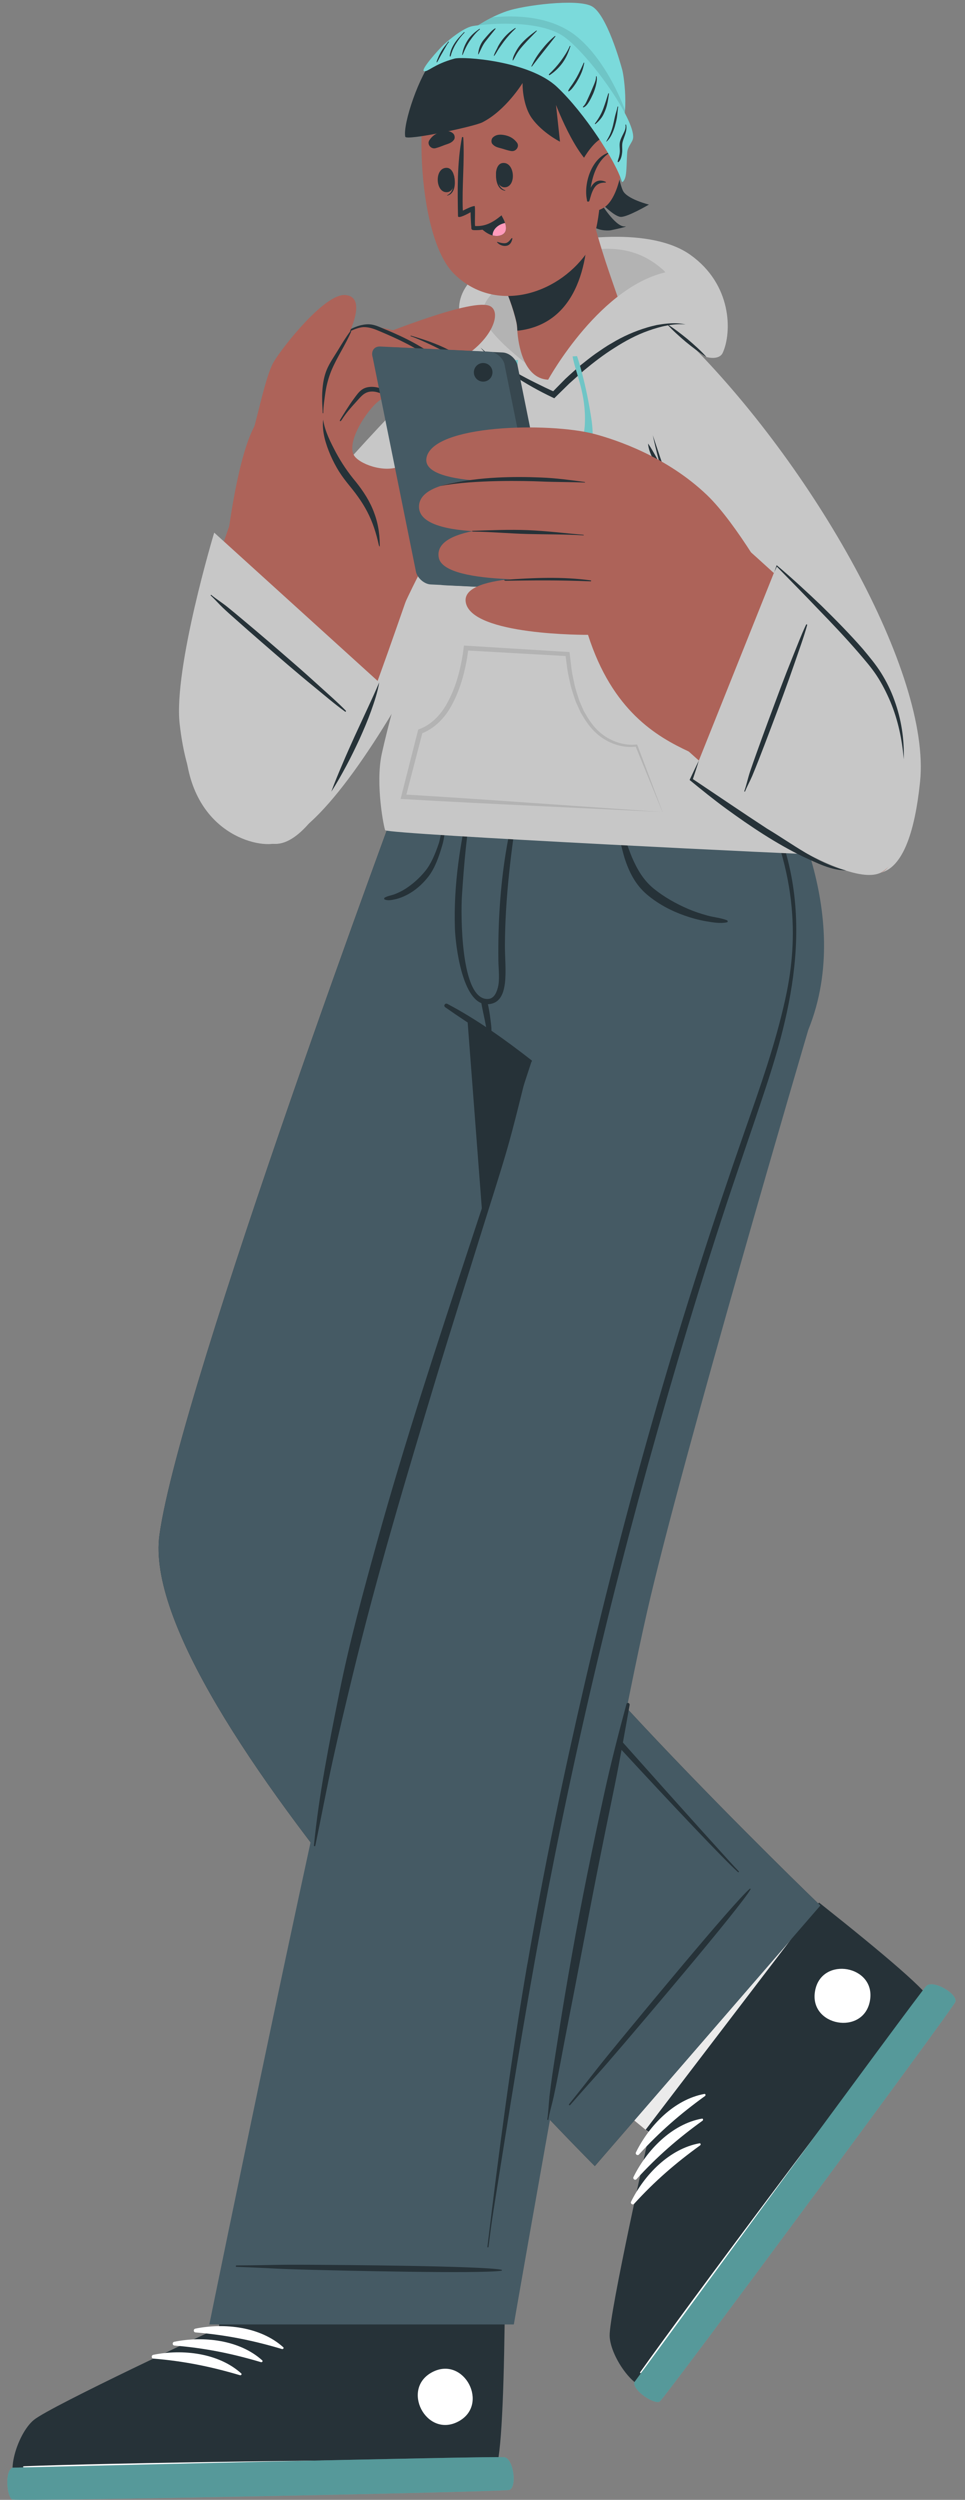 <svg width="73" height="189" viewBox="0 0 73 189" fill="none" xmlns="http://www.w3.org/2000/svg">
<rect x="0" y="0" width="73" height="189" fill="#808080" stroke="none"/>
<path d="M47.916 168.62C47.152 172.185 46.404 175.926 46.42 176.747C46.467 178.394 48.514 181.216 49.516 180.52C50.524 179.829 70.459 153.344 70.573 151.863C70.578 151.852 70.573 151.842 70.573 151.821C70.557 151.65 70.266 151.286 69.757 150.782C69.757 150.771 69.747 150.766 69.742 150.761C68.661 149.675 66.614 147.94 64.146 145.939C63.58 145.471 62.983 144.998 62.375 144.505C62.364 144.5 45.505 130.87 45.505 130.87L32.751 147.763L49.475 161.543C49.475 161.543 48.69 164.983 47.911 168.61V168.62H47.916Z" fill="#EB9481"/>
<path d="M47.916 168.62C47.152 172.185 46.404 175.926 46.42 176.747C46.461 178.394 48.508 181.216 49.516 180.52C50.524 179.829 70.454 153.344 70.573 151.863C70.573 151.852 70.573 151.837 70.573 151.821C70.557 151.65 70.266 151.286 69.757 150.787C69.757 150.771 69.747 150.766 69.742 150.761C68.661 149.675 66.614 147.94 64.146 145.939C63.58 145.471 62.983 144.993 62.375 144.505C62.375 144.5 60.982 143.377 58.998 141.777L45.89 158.592L49.475 161.543C49.475 161.543 48.69 164.983 47.916 168.61V168.62V168.62Z" fill="#EBEBEB"/>
<path d="M49.262 180.405C50.28 179.704 70.308 152.855 70.422 151.353C70.474 150.782 66.734 147.633 62.105 143.959C62.058 143.923 62.006 143.881 61.959 143.845L48.841 161.018L49.142 161.231C49.142 161.231 46.072 174.939 46.118 176.607C46.17 178.265 48.248 181.107 49.262 180.405V180.405Z" fill="#263238"/>
<path d="M48.446 179.325C51.714 174.716 65.32 156.435 68.9 152.128C68.931 152.091 68.952 152.112 68.926 152.149C65.788 156.789 52.036 174.955 48.519 179.377C48.446 179.47 48.378 179.418 48.446 179.319V179.325Z" fill="white"/>
<path d="M48.108 162.728C49.106 160.702 51.002 158.727 53.288 158.311C53.376 158.296 53.397 158.42 53.335 158.467C51.47 159.813 49.89 161.185 48.337 162.889C48.228 163.009 48.036 162.874 48.108 162.728Z" fill="white"/>
<path d="M47.921 164.594C48.919 162.567 50.815 160.592 53.101 160.177C53.189 160.161 53.21 160.286 53.148 160.333C51.283 161.678 49.703 163.05 48.15 164.755C48.041 164.874 47.849 164.739 47.921 164.594Z" fill="white"/>
<path d="M47.739 166.459C48.737 164.432 50.633 162.458 52.919 162.042C53.008 162.027 53.028 162.151 52.966 162.198C51.101 163.544 49.521 164.916 47.968 166.62C47.859 166.739 47.667 166.604 47.739 166.459Z" fill="white"/>
<path d="M47.994 180.099C47.822 180.717 49.511 181.819 49.901 181.569C50.29 181.32 72.002 151.951 72.261 151.369C72.521 150.787 70.599 149.639 70.079 150.148C69.555 150.657 47.994 180.099 47.994 180.099V180.099Z" fill="#7BDADB"/>
<path opacity="0.3" d="M47.994 180.099C47.822 180.717 49.511 181.819 49.901 181.569C50.29 181.32 72.002 151.951 72.261 151.369C72.521 150.787 70.599 149.639 70.079 150.148C69.555 150.657 47.994 180.099 47.994 180.099V180.099Z" fill="black"/>
<path d="M61.658 150.522C62.136 147.851 66.292 148.589 65.809 151.265C65.331 153.936 61.175 153.198 61.658 150.522Z" fill="white"/>
<path d="M36.388 114.627C37.583 120.524 62.058 144.068 62.058 144.068L44.996 163.767C44.996 163.767 10.25 129.077 12.063 116.04C13.642 104.702 30.616 59.1 30.616 59.1H50.197C50.197 59.1 35.219 108.823 36.393 114.622L36.388 114.627Z" fill="#263238"/>
<path d="M36.388 114.627C37.583 120.524 62.058 144.068 62.058 144.068L44.996 163.767C44.996 163.767 10.25 129.077 12.063 116.04C13.642 104.702 30.616 59.1 30.616 59.1H50.197C50.197 59.1 35.219 108.823 36.393 114.622L36.388 114.627Z" fill="#455A64"/>
<path d="M43.048 159.085C45.313 156.264 44.622 157.043 46.924 154.243C48.051 152.876 55.449 143.887 56.722 142.795C56.748 142.769 56.8 142.811 56.779 142.842C55.927 144.287 48.368 153.146 47.22 154.492C44.866 157.246 45.516 156.43 43.131 159.153C43.084 159.205 43.006 159.137 43.048 159.085Z" fill="#263238"/>
<path d="M33.956 111.753C34.237 110.283 34.554 108.812 34.865 107.347C35.504 104.354 36.175 101.366 36.886 98.383C38.294 92.475 39.822 86.599 41.484 80.758C43.152 74.897 44.918 69.046 46.95 63.299C47.199 62.587 47.459 61.88 47.719 61.173C47.739 61.121 47.822 61.142 47.802 61.199C46.041 66.957 44.227 72.699 42.58 78.487C40.939 84.255 39.416 90.049 37.983 95.874C37.26 98.799 36.595 101.73 35.935 104.671C35.613 106.115 35.302 107.56 34.995 109.004C34.684 110.47 34.268 111.972 34.174 113.473C34.086 114.949 34.564 116.253 35.328 117.5C36.06 118.701 36.928 119.833 37.759 120.966C39.432 123.237 55.371 140.997 55.886 141.481C55.927 141.517 55.865 141.574 55.823 141.538C53.683 139.615 40.159 124.978 38.445 122.712C37.593 121.59 36.767 120.452 35.956 119.309C35.198 118.233 34.434 117.137 34.013 115.879C33.561 114.528 33.696 113.13 33.961 111.753H33.956Z" fill="#263238"/>
<path d="M33.992 59.105L37.546 105.767C40.939 89.794 50.181 59.105 50.181 59.105H33.987H33.992Z" fill="#263238"/>
<path d="M42.227 155.183C42.227 155.183 37.998 175.77 37.998 175.786C37.941 179.933 37.816 183.565 37.577 185.441C37.577 185.451 37.577 185.461 37.577 185.472C37.489 186.178 37.38 186.631 37.255 186.75C37.245 186.76 37.24 186.771 37.229 186.776C35.982 187.597 2.846 188.111 1.683 187.737C0.514 187.374 1.485 184.027 2.758 182.978C4.036 181.933 16.635 176.056 16.635 176.056L21.067 155.484L42.227 155.183V155.183Z" fill="#EB9481"/>
<path d="M1.683 187.732C2.846 188.106 35.987 187.587 37.234 186.771C37.234 186.771 37.245 186.755 37.255 186.745C37.385 186.625 37.489 186.173 37.577 185.467C37.577 185.456 37.577 185.446 37.577 185.435C37.816 183.565 37.941 179.927 37.998 175.786C37.998 175.781 38.367 173.973 38.886 171.426H17.627L16.63 176.056C16.63 176.056 4.036 181.928 2.753 182.972C1.485 184.022 0.514 187.368 1.677 187.732H1.683Z" fill="#EBEBEB"/>
<path d="M1.475 187.763C2.649 188.137 36.138 187.618 37.401 186.792C37.884 186.485 38.097 181.601 38.175 175.687C38.175 175.625 38.175 175.563 38.175 175.5L16.567 175.594L16.583 175.963C16.583 175.963 3.854 181.897 2.561 182.957C1.278 184.012 0.296 187.394 1.475 187.763V187.763Z" fill="#263238"/>
<path d="M1.833 186.459C7.476 186.23 30.257 185.851 35.852 186.059C35.899 186.059 35.899 186.09 35.852 186.095C30.262 186.443 7.481 186.636 1.833 186.553C1.714 186.553 1.714 186.464 1.833 186.459Z" fill="white"/>
<path d="M14.77 176.056C16.983 175.609 19.705 175.906 21.43 177.464C21.498 177.527 21.41 177.62 21.337 177.6C19.134 176.945 17.082 176.529 14.785 176.342C14.624 176.326 14.614 176.093 14.77 176.061V176.056Z" fill="white"/>
<path d="M13.18 177.049C15.393 176.602 18.116 176.898 19.84 178.457C19.908 178.519 19.82 178.613 19.747 178.592C17.544 177.937 15.492 177.522 13.19 177.334C13.029 177.319 13.019 177.085 13.175 177.054L13.18 177.049Z" fill="white"/>
<path d="M11.59 178.036C13.803 177.589 16.526 177.885 18.251 179.444C18.318 179.506 18.23 179.6 18.157 179.579C15.954 178.925 13.902 178.509 11.606 178.322C11.445 178.306 11.434 178.072 11.59 178.041V178.036Z" fill="white"/>
<path d="M0.945 186.568C0.347 186.807 0.509 188.818 0.945 188.974C1.381 189.13 37.894 188.402 38.512 188.252C39.131 188.101 38.866 185.877 38.144 185.778C37.421 185.674 0.945 186.568 0.945 186.568V186.568Z" fill="#7BDADB"/>
<path opacity="0.3" d="M0.945 186.568C0.347 186.807 0.509 188.818 0.945 188.974C1.381 189.13 37.894 188.402 38.512 188.252C39.131 188.101 38.866 185.877 38.144 185.778C37.421 185.674 0.945 186.568 0.945 186.568V186.568Z" fill="black"/>
<path d="M32.709 179.34C35.12 178.088 37.068 181.829 34.652 183.087C32.242 184.339 30.294 180.598 32.709 179.34Z" fill="white"/>
<path d="M32.33 59.105C32.351 59.516 33.447 63.267 34.013 68.879C34.424 72.979 34.933 76.606 35.478 77.053C36.097 77.562 39.193 79.552 40.232 80.186C40.232 80.186 30.584 109.441 28.091 119.189C24.48 133.328 15.835 175.739 15.835 175.739H38.871C38.871 175.739 45.874 135.36 48.94 121.901C51.563 110.366 61.143 77.869 61.143 77.869C64.801 68.869 58.889 59.105 58.889 59.105C58.889 59.105 32.325 59.09 32.33 59.105V59.105Z" fill="#455A64"/>
<path d="M17.877 171.276C21.29 171.255 20.313 171.208 23.727 171.229C25.399 171.239 36.383 171.307 37.941 171.603C37.977 171.608 37.972 171.671 37.941 171.676C36.377 171.925 25.394 171.655 23.727 171.613C20.313 171.525 21.295 171.51 17.882 171.385C17.82 171.385 17.82 171.281 17.882 171.281L17.877 171.276Z" fill="#263238"/>
<path d="M33.847 75.9C36.092 77.084 38.201 78.596 40.201 80.155C40.279 80.218 40.201 80.342 40.118 80.285C37.962 78.934 35.759 77.62 33.681 76.154C33.52 76.04 33.676 75.806 33.847 75.9Z" fill="#263238"/>
<path d="M35.598 60.352C35.619 60.275 35.759 60.28 35.743 60.363C35.302 63.101 35.109 65.164 34.943 67.762C34.865 68.968 34.803 75.686 36.938 75.525C37.297 75.499 37.525 75.188 37.66 74.673C37.822 74.06 37.707 73.255 37.702 72.615C37.686 71.202 37.718 69.794 37.816 68.391C37.998 65.762 38.388 63.169 39.105 60.633C39.126 60.55 39.25 60.576 39.235 60.659C38.673 64.25 38.211 67.845 38.196 71.483C38.19 73.234 38.648 75.936 36.824 75.925C34.964 75.91 34.455 71.42 34.413 70.204C34.304 66.817 34.819 63.636 35.598 60.347V60.352Z" fill="#263238"/>
<path d="M36.855 75.697C36.975 76.165 37.053 76.648 37.11 77.131C37.151 77.505 37.229 77.91 37.131 78.279C37.11 78.352 37.016 78.342 36.985 78.29C36.793 77.947 36.757 77.51 36.673 77.126C36.58 76.679 36.481 76.237 36.403 75.79C36.351 75.494 36.788 75.411 36.86 75.702L36.855 75.697Z" fill="#263238"/>
<path d="M41.557 158.566C41.619 158.031 41.692 157.501 41.765 156.971C41.91 155.947 42.082 154.934 42.238 153.915C42.554 151.868 42.903 149.826 43.266 147.784C43.988 143.715 44.825 139.662 45.703 135.625C46.202 133.343 46.778 131.088 47.391 128.833C47.433 128.677 47.656 128.75 47.63 128.906C47.261 130.969 46.903 133.032 46.482 135.089C46.061 137.137 45.641 139.184 45.235 141.236C44.43 145.29 43.682 149.353 42.882 153.406C42.653 154.549 42.451 155.698 42.227 156.841C42.118 157.412 41.999 157.984 41.879 158.55C41.754 159.117 41.578 159.673 41.484 160.249C41.474 160.301 41.396 160.281 41.401 160.223C41.489 159.678 41.5 159.117 41.562 158.571L41.557 158.566Z" fill="#263238"/>
<path d="M25.675 127.955C26.444 124.131 27.478 120.358 28.517 116.601C30.61 109.041 33.073 101.59 35.53 94.143C36.237 91.997 36.944 89.851 37.655 87.705C38.009 86.635 39.744 80.846 39.962 80.301C39.983 80.243 40.066 80.269 40.05 80.327C39.552 82.296 38.871 85.169 38.294 87.123C37.728 89.051 37.105 90.963 36.507 92.886C35.333 96.658 34.133 100.426 32.99 104.203C30.73 111.681 28.491 119.153 26.657 126.744C26.142 128.87 25.633 130.995 25.166 133.13C24.698 135.266 24.298 137.412 23.851 139.548C23.841 139.605 23.742 139.589 23.747 139.532C24.132 135.635 24.906 131.785 25.675 127.95V127.955Z" fill="#263238"/>
<path d="M39.9 148.475C41.131 141.356 42.606 134.279 44.238 127.243C45.88 120.171 47.708 113.146 49.719 106.178C51.735 99.204 53.964 92.299 56.359 85.45C57.496 82.203 58.65 78.955 59.393 75.588C60.13 72.262 60.775 66.848 57.304 59.921C57.278 59.869 57.465 59.838 57.496 59.89C62.058 67.747 59.995 75.957 57.948 82.171C56.826 85.575 55.631 88.952 54.525 92.361C53.387 95.858 52.301 99.376 51.262 102.904C49.199 109.898 47.282 116.934 45.568 124.021C43.853 131.109 42.326 138.238 40.98 145.404C39.63 152.595 38.497 159.818 37.344 167.046C37.193 167.987 37.074 168.932 36.954 169.873C36.949 169.925 36.866 169.925 36.871 169.873C37.733 162.712 38.668 155.583 39.895 148.475H39.9Z" fill="#263238"/>
<path d="M54.982 69.57C54.519 69.394 54 69.352 53.522 69.222C53.018 69.082 52.524 68.921 52.041 68.713C51.137 68.323 50.249 67.825 49.48 67.206C48.685 66.567 48.207 65.741 47.807 64.816C47.594 64.322 46.669 61.714 46.664 61.698C46.633 61.636 46.513 61.662 46.519 61.724C46.539 62.078 47.069 64.307 47.246 64.868C47.584 65.923 48.072 66.894 48.929 67.622C49.766 68.334 50.753 68.859 51.787 69.222C52.317 69.409 52.867 69.56 53.423 69.654C53.927 69.737 54.483 69.841 54.992 69.732C55.081 69.711 55.054 69.597 54.987 69.576L54.982 69.57Z" fill="#263238"/>
<path d="M29.109 67.861C29.364 67.716 29.634 67.7 29.893 67.591C30.164 67.482 30.434 67.352 30.699 67.18C31.198 66.853 31.696 66.427 32.143 65.886C32.605 65.33 32.917 64.582 33.198 63.751C33.348 63.304 33.748 60.908 33.754 60.888C33.774 60.831 33.837 60.856 33.826 60.919C33.79 61.241 33.722 62.961 33.483 63.813C33.213 64.769 32.896 65.647 32.398 66.287C31.909 66.91 31.359 67.357 30.792 67.653C30.501 67.804 30.205 67.923 29.909 67.986C29.644 68.043 29.343 68.116 29.088 68.001C29.041 67.981 29.067 67.877 29.104 67.856L29.109 67.861Z" fill="#263238"/>
<path d="M35.702 25.231C24.475 35.842 14.811 47.918 14.115 53.717C13.149 61.745 18.121 63.849 20.329 63.818C26.335 63.735 37.556 39.568 41.136 30.189C44.607 21.08 38.17 22.898 35.707 25.226L35.702 25.231Z" fill="#C7C7C7"/>
<path d="M62.167 64.608C62.094 64.681 29.4 63.081 29.14 62.769C29.062 62.675 28.371 59.298 28.886 56.965C30.813 48.245 38.637 25.247 41.12 22.192C41.796 21.365 43.942 21.189 45.76 21.469C46.264 21.542 46.737 21.656 47.152 21.797C47.163 21.797 47.178 21.807 47.199 21.812C47.62 21.963 47.973 22.145 48.217 22.347C53.169 26.536 61.845 55.094 62.385 57.806C62.858 60.155 62.281 64.494 62.167 64.618V64.608Z" fill="#C7C7C7"/>
<path opacity="0.1" d="M50.114 61.392L48.067 56.398L48.15 56.445C47.319 56.554 46.482 56.346 45.77 55.925C45.053 55.504 44.498 54.85 44.092 54.143L43.931 53.878C43.885 53.785 43.848 53.691 43.801 53.597L43.547 53.036C43.422 52.647 43.282 52.262 43.178 51.867C43.095 51.467 42.991 51.072 42.928 50.672L42.767 49.461L42.918 49.607L35.239 49.175L35.432 49.009C35.364 49.654 35.25 50.272 35.094 50.89C34.938 51.508 34.741 52.117 34.476 52.704C34.211 53.286 33.899 53.862 33.457 54.346C33.026 54.834 32.481 55.239 31.852 55.473L31.971 55.343L30.688 60.28L30.527 60.062C33.769 60.254 37.001 60.477 40.258 60.706L50.103 61.392H50.114ZM50.114 61.392L40.372 60.924C37.099 60.768 33.806 60.607 30.517 60.415L30.304 60.404L30.356 60.197L31.613 55.25L31.639 55.156L31.738 55.12C32.294 54.912 32.777 54.548 33.177 54.096C33.582 53.649 33.878 53.104 34.133 52.548C34.387 51.992 34.585 51.399 34.736 50.802C34.886 50.204 35.006 49.586 35.073 48.983L35.094 48.806L35.271 48.817L42.949 49.29L43.084 49.3L43.1 49.435L43.24 50.625C43.292 51.02 43.396 51.41 43.469 51.8C43.562 52.189 43.692 52.563 43.812 52.943L44.045 53.488C44.087 53.577 44.123 53.67 44.165 53.758L44.316 54.013C44.695 54.704 45.215 55.333 45.89 55.743C46.555 56.149 47.36 56.377 48.134 56.289H48.197L48.217 56.336L50.124 61.386L50.114 61.392Z" fill="black"/>
<path d="M51.792 25.579C61.554 35.213 70.443 50.958 69.601 59.105C68.77 67.149 66.058 66.053 65.268 65.912C60.452 65.045 51.553 41.392 49.106 31.883C46.674 22.441 49.376 23.2 51.792 25.579V25.579Z" fill="#C7C7C7"/>
<path d="M59.528 58.908C59.081 57.832 58.613 56.767 58.182 55.681L56.857 52.454C55.984 50.298 55.091 48.147 54.254 45.98C53.371 43.828 52.54 41.657 51.719 39.479C51.303 38.393 50.898 37.302 50.514 36.206C50.108 35.114 49.75 34.008 49.381 32.901C49.87 35.182 50.571 37.411 51.309 39.625C52.051 41.838 52.888 44.01 53.73 46.188C54.613 48.344 55.501 50.5 56.457 52.626C57.418 54.751 58.411 56.861 59.528 58.908V58.908Z" fill="#263238"/>
<path d="M50.207 35.722C50.051 35.322 49.859 34.959 49.667 34.6C49.563 34.423 49.469 34.242 49.36 34.065C49.251 33.888 49.153 33.706 49.023 33.535C49.059 33.966 49.22 34.366 49.423 34.735C49.63 35.099 49.88 35.447 50.212 35.722H50.207Z" fill="#263238"/>
<path d="M41.879 29.835C41.879 29.835 47.012 24.488 50.446 24.499L53.439 26.993C53.439 26.993 54.405 27.279 54.68 26.66C55.366 25.138 55.397 21.511 52.207 19.256C49.288 17.193 43.443 17.816 39.572 18.965C35.858 20.072 33.863 22.337 35.089 24.743C36.315 27.149 41.874 29.83 41.874 29.83L41.879 29.835Z" fill="#C7C7C7"/>
<path opacity="0.1" d="M41.469 28.702C41.469 28.702 37.079 25.772 36.575 23.963C36.076 22.155 39.661 20.305 41.988 19.552C45.594 18.383 48.077 18.539 50.181 20.42C52.28 22.295 41.469 28.702 41.469 28.702Z" fill="black"/>
<path d="M41.469 28.702C43.204 28.785 46.306 26.182 47.048 23.589C47.1 23.413 46.477 21.797 45.817 19.796C45.422 18.58 45.012 17.219 44.721 15.951C44.664 15.691 37.198 19.682 37.198 19.682C37.198 19.682 38.58 22.166 39.063 24.384C39.1 24.571 39.12 24.748 39.126 24.919C39.126 24.945 39.126 24.977 39.136 25.008C39.198 26.032 39.609 28.619 41.464 28.708L41.469 28.702Z" fill="#AD6359"/>
<path d="M39.131 24.914C39.131 24.914 39.136 24.971 39.141 25.003C39.396 24.982 39.671 24.935 39.967 24.862C44.627 23.704 44.544 17.556 44.446 16.018C43.079 16.538 37.203 19.682 37.203 19.682C37.203 19.682 38.585 22.171 39.074 24.384C39.11 24.571 39.131 24.748 39.131 24.914Z" fill="#263238"/>
<path d="M46.519 11.804C46.519 11.804 46.815 13.774 47.121 14.413C47.428 15.057 49.09 15.468 49.09 15.468C49.09 15.468 47.474 16.419 46.96 16.398C46.446 16.377 45.401 15.27 45.401 15.27C45.401 15.27 46.529 17.151 47.251 17.12C47.703 17.099 46.196 17.411 46.196 17.411C46.196 17.411 45.386 17.536 44.757 17.058C44.129 16.574 46.524 11.809 46.524 11.809L46.519 11.804Z" fill="#263238"/>
<path d="M44.233 5.735C45.713 8.375 45.999 16.865 44.388 19.126C42.05 22.399 37.333 23.693 34.325 20.679C31.41 17.759 31.229 6.681 33.114 4.54C35.889 1.381 42.045 1.838 44.233 5.735V5.735Z" fill="#AD6359"/>
<path d="M37.541 12.942C37.541 12.942 37.588 12.968 37.588 12.989C37.588 13.561 37.692 14.215 38.217 14.387C38.232 14.392 38.232 14.423 38.217 14.418C37.583 14.356 37.458 13.483 37.546 12.937L37.541 12.942Z" fill="#263238"/>
<path d="M38.024 12.324C38.939 12.22 39.084 14.059 38.237 14.158C37.401 14.257 37.255 12.412 38.024 12.324Z" fill="#263238"/>
<path d="M34.336 13.244C34.336 13.244 34.294 13.275 34.294 13.296C34.356 13.867 34.33 14.527 33.832 14.756C33.816 14.761 33.821 14.792 33.837 14.787C34.46 14.647 34.481 13.768 34.33 13.238L34.336 13.244Z" fill="#263238"/>
<path d="M33.78 12.688C32.855 12.688 32.928 14.537 33.78 14.532C34.621 14.532 34.548 12.682 33.78 12.688Z" fill="#263238"/>
<path d="M38.689 11.425C38.435 11.383 38.206 11.3 37.957 11.228C37.676 11.15 37.447 11.118 37.245 10.885C37.141 10.76 37.162 10.521 37.271 10.407C37.531 10.142 37.894 10.152 38.237 10.23C38.606 10.318 38.871 10.479 39.105 10.781C39.328 11.072 39.027 11.477 38.689 11.42V11.425Z" fill="#263238"/>
<path d="M32.938 11.207C33.193 11.144 33.411 11.046 33.655 10.957C33.93 10.859 34.159 10.812 34.341 10.568C34.439 10.438 34.398 10.199 34.283 10.095C34.008 9.845 33.645 9.882 33.307 9.991C32.943 10.105 32.694 10.282 32.481 10.599C32.278 10.905 32.605 11.29 32.938 11.207V11.207Z" fill="#263238"/>
<path d="M38.7 18.009C38.575 18.154 38.45 18.346 38.248 18.383C38.05 18.414 37.811 18.341 37.624 18.289C37.603 18.284 37.588 18.305 37.603 18.32C37.77 18.528 38.092 18.642 38.352 18.575C38.606 18.507 38.715 18.279 38.762 18.035C38.767 17.998 38.726 17.993 38.705 18.014L38.7 18.009Z" fill="#263238"/>
<path d="M37.967 16.346C37.686 16.865 37.24 17.172 36.736 17.312C36.512 17.375 36.273 17.401 36.039 17.401C35.993 17.401 35.946 17.401 35.904 17.401C35.863 17.401 35.827 17.401 35.78 17.39C35.712 17.39 35.671 17.333 35.655 17.271C35.655 17.271 35.655 17.229 35.655 17.208V17.156C35.608 16.72 35.598 16.044 35.598 16.044C35.442 16.138 34.652 16.569 34.647 16.341C34.611 14.434 34.574 12.308 34.943 10.401C34.954 10.339 35.047 10.344 35.047 10.406C35.151 12.241 34.938 14.08 35.011 15.925C35.265 15.805 35.676 15.587 35.904 15.577C35.967 15.592 35.904 16.876 35.936 17.068C35.936 17.068 35.936 17.078 35.941 17.089C36.684 17.125 37.224 16.86 37.905 16.309C37.946 16.273 37.993 16.309 37.962 16.356L37.967 16.346Z" fill="#263238"/>
<path d="M36.284 17.156C36.284 17.156 36.715 17.65 37.261 17.801C37.463 17.858 37.676 17.868 37.894 17.79C38.341 17.634 38.32 17.213 38.206 16.865C38.118 16.574 37.957 16.335 37.957 16.335C37.957 16.335 37.338 17.011 36.279 17.162L36.284 17.156Z" fill="#263238"/>
<path d="M37.261 17.795C37.463 17.853 37.676 17.863 37.894 17.785C38.341 17.629 38.32 17.208 38.206 16.86C37.723 16.948 37.266 17.317 37.261 17.795V17.795Z" fill="#FF9BBC"/>
<path d="M45.443 12.823C43.879 12.719 42.061 7.933 42.061 7.933L42.362 10.713C42.362 10.713 41.027 10.043 40.232 8.936C39.666 8.146 39.52 6.904 39.531 6.276C39.531 6.276 38.268 8.344 36.492 9.248C35.837 9.58 30.725 10.656 30.657 10.339C30.454 9.393 31.738 5.579 32.834 4.426C34.096 3.101 35.998 1.672 39.302 2.181C42.606 2.69 43.827 4.483 44.607 5.907C45.386 7.33 46.015 12.864 45.438 12.823H45.443Z" fill="#263238"/>
<path d="M43.64 12.937C43.64 12.937 44.97 9.918 46.306 10.344C47.641 10.77 47.002 14.886 45.693 15.691C44.383 16.497 43.614 15.296 43.614 15.296L43.64 12.937Z" fill="#AD6359"/>
<path d="M46.093 11.519C46.093 11.519 46.124 11.544 46.108 11.555C45.199 12.152 44.856 13.171 44.679 14.2C44.903 13.774 45.261 13.493 45.822 13.748C45.853 13.763 45.833 13.805 45.807 13.805C45.386 13.8 45.105 13.924 44.898 14.304C44.747 14.574 44.674 14.891 44.586 15.182C44.555 15.281 44.388 15.265 44.404 15.156C44.404 15.146 44.404 15.14 44.404 15.13C44.129 13.872 44.763 11.908 46.093 11.519V11.519Z" fill="#263238"/>
<path d="M35.291 2.508C36.117 1.916 37.12 1.266 38.351 0.84C39.583 0.414 43.635 -0.126 44.763 0.471C45.89 1.069 46.939 4.774 47.08 5.314C47.22 5.86 47.682 9.232 46.648 10.292C45.614 11.347 44.3 5.73 42.004 4.259C39.707 2.789 35.291 2.508 35.291 2.508V2.508Z" fill="#7BDADB"/>
<path opacity="0.1" d="M35.291 2.514C35.291 2.514 39.707 2.794 42.004 4.265C44.3 5.73 45.614 11.352 46.648 10.297C47.106 9.83 47.251 9.253 47.282 8.323C46.68 6.728 45.469 4.311 43.718 2.831C42.077 1.443 39.687 1.074 37.255 1.308C36.507 1.677 35.858 2.108 35.291 2.514V2.514Z" fill="black"/>
<path d="M47.033 13.716C46.607 12.236 44.222 8.531 42.128 6.567C40.035 4.597 35.032 4.254 34.382 4.431C32.803 4.862 32.361 5.465 32.075 5.377C31.79 5.288 33.182 3.735 33.577 3.366C33.972 3.002 35.047 2.108 35.749 1.973C36.45 1.843 40.83 1.355 42.778 2.856C44.726 4.353 48.02 9.014 47.895 10.417C47.864 10.755 47.49 11.046 47.449 11.518C47.397 12.142 47.417 12.849 47.329 13.296C47.256 13.654 47.069 13.846 47.033 13.716V13.716Z" fill="#7BDADB"/>
<path d="M41.536 5.605C41.858 5.299 42.149 4.976 42.414 4.623C42.674 4.27 42.929 3.89 43.1 3.485C43.11 3.454 43.157 3.47 43.147 3.501C43.007 3.942 42.835 4.358 42.565 4.737C42.305 5.101 41.962 5.434 41.583 5.678C41.541 5.704 41.5 5.642 41.531 5.61L41.536 5.605Z" fill="#263238"/>
<path d="M46.726 12.21C46.747 12.09 46.794 11.981 46.825 11.867C46.856 11.737 46.882 11.601 46.887 11.466C46.898 11.207 46.836 10.957 46.903 10.697C46.955 10.495 47.054 10.308 47.147 10.121C47.256 9.908 47.36 9.689 47.313 9.445C47.308 9.414 47.355 9.404 47.365 9.435C47.464 9.892 47.225 10.282 47.106 10.708C47.028 10.978 47.095 11.259 47.064 11.534C47.038 11.768 46.976 12.074 46.799 12.246C46.773 12.272 46.716 12.251 46.721 12.21H46.726Z" fill="#263238"/>
<path d="M45.864 10.692C45.968 10.49 46.092 10.303 46.176 10.089C46.259 9.887 46.326 9.674 46.378 9.456C46.43 9.242 46.472 9.029 46.519 8.816C46.576 8.567 46.669 8.318 46.716 8.068C46.721 8.037 46.773 8.053 46.763 8.084C46.716 8.344 46.711 8.619 46.669 8.879C46.633 9.107 46.576 9.331 46.513 9.554C46.451 9.767 46.373 9.975 46.274 10.173C46.181 10.36 46.046 10.573 45.88 10.703C45.869 10.713 45.848 10.703 45.859 10.687L45.864 10.692Z" fill="#263238"/>
<path d="M45.002 9.341C45.256 9.009 45.474 8.635 45.625 8.245C45.77 7.86 45.895 7.465 46.014 7.07C46.025 7.044 46.066 7.05 46.066 7.081C46.009 7.507 45.952 7.928 45.791 8.333C45.713 8.525 45.63 8.723 45.511 8.889C45.381 9.071 45.22 9.232 45.048 9.378C45.027 9.398 44.986 9.367 45.007 9.346L45.002 9.341Z" fill="#263238"/>
<path d="M44.108 8.058C44.258 7.923 44.337 7.751 44.42 7.569C44.513 7.372 44.601 7.174 44.69 6.972C44.768 6.78 44.856 6.587 44.934 6.395C45.012 6.203 45.095 6 45.085 5.787C45.085 5.756 45.131 5.756 45.136 5.787C45.173 6 45.136 6.203 45.09 6.411C45.038 6.639 44.965 6.857 44.877 7.071C44.783 7.278 44.685 7.486 44.565 7.684C44.461 7.855 44.337 8.037 44.149 8.12C44.113 8.136 44.077 8.094 44.108 8.063V8.058Z" fill="#263238"/>
<path d="M43.303 6.364C43.412 6.197 43.521 6.031 43.62 5.855C43.718 5.683 43.807 5.501 43.89 5.325C43.978 5.137 44.072 4.95 44.15 4.753C44.16 4.722 44.207 4.737 44.196 4.769C44.155 4.976 44.108 5.174 44.035 5.377C43.962 5.569 43.874 5.756 43.775 5.938C43.677 6.114 43.573 6.296 43.453 6.457C43.339 6.618 43.209 6.8 43.038 6.904C43.012 6.92 42.975 6.894 42.986 6.863C43.058 6.681 43.194 6.525 43.303 6.364V6.364Z" fill="#263238"/>
<path d="M40.201 4.997C40.31 4.779 40.414 4.571 40.544 4.363C40.674 4.155 40.819 3.953 40.975 3.76C41.276 3.381 41.599 3.028 41.972 2.726C41.993 2.711 42.03 2.732 42.014 2.758C41.432 3.516 40.819 4.254 40.242 5.023C40.222 5.049 40.185 5.023 40.201 4.997V4.997Z" fill="#263238"/>
<path d="M39.022 3.901C39.136 3.688 39.271 3.49 39.427 3.308C39.759 2.929 40.159 2.617 40.565 2.316C40.591 2.295 40.622 2.326 40.601 2.352C40.269 2.695 39.926 3.033 39.609 3.392C39.453 3.568 39.297 3.75 39.167 3.948C39.032 4.145 38.944 4.363 38.814 4.561C38.803 4.576 38.778 4.571 38.778 4.55C38.798 4.327 38.913 4.098 39.022 3.901V3.901Z" fill="#263238"/>
<path d="M37.64 3.579C37.744 3.371 37.868 3.179 38.008 2.997C38.279 2.649 38.601 2.358 38.97 2.119C38.996 2.103 39.022 2.139 39.001 2.16C38.684 2.456 38.388 2.784 38.123 3.132C37.993 3.308 37.868 3.49 37.744 3.667C37.619 3.844 37.525 4.057 37.385 4.223C37.375 4.239 37.354 4.223 37.359 4.207C37.416 3.994 37.546 3.781 37.645 3.584L37.64 3.579Z" fill="#263238"/>
<path d="M36.58 3.023C36.71 2.862 36.85 2.706 36.99 2.55C37.131 2.399 37.271 2.248 37.453 2.145C37.479 2.129 37.499 2.165 37.484 2.186C37.229 2.498 36.98 2.815 36.73 3.127C36.497 3.423 36.372 3.771 36.201 4.103C36.195 4.119 36.169 4.109 36.169 4.093C36.206 3.698 36.331 3.329 36.585 3.017L36.58 3.023Z" fill="#263238"/>
<path d="M35.395 3.017C35.624 2.669 35.93 2.415 36.268 2.181C36.289 2.165 36.32 2.202 36.299 2.222C35.993 2.462 35.749 2.784 35.53 3.101C35.307 3.428 35.146 3.781 35.001 4.145C34.995 4.161 34.964 4.161 34.964 4.14C35.011 3.74 35.177 3.355 35.395 3.017Z" fill="#263238"/>
<path d="M34.06 4.005C34.081 3.916 34.107 3.833 34.138 3.75C34.2 3.584 34.289 3.423 34.387 3.272C34.585 2.96 34.845 2.701 35.099 2.436C35.12 2.41 35.156 2.451 35.136 2.472C34.881 2.727 34.668 3.012 34.481 3.319C34.387 3.47 34.315 3.625 34.242 3.787C34.211 3.864 34.18 3.948 34.154 4.026C34.128 4.104 34.112 4.197 34.076 4.265C34.065 4.285 34.034 4.28 34.029 4.259C34.013 4.181 34.039 4.088 34.06 4.01V4.005Z" fill="#263238"/>
<path d="M33.177 4.28C33.239 4.145 33.307 4.01 33.38 3.885C33.457 3.755 33.535 3.636 33.629 3.516C33.722 3.397 33.821 3.283 33.909 3.158C33.93 3.127 33.972 3.158 33.951 3.189C33.852 3.308 33.774 3.438 33.702 3.574C33.629 3.698 33.556 3.823 33.489 3.948C33.416 4.072 33.343 4.197 33.276 4.322C33.203 4.446 33.146 4.592 33.063 4.706C33.047 4.727 33.021 4.711 33.026 4.691C33.052 4.55 33.125 4.41 33.182 4.28H33.177Z" fill="#263238"/>
<path d="M41.469 28.702C41.469 28.702 45.49 21.381 50.768 20.503L50.446 24.499C50.446 24.499 47.282 24.608 41.879 29.835L41.469 28.697V28.702Z" fill="#C7C7C7"/>
<path d="M51.88 24.53C50.903 24.442 49.947 24.686 49.049 25.003C48.139 25.325 47.293 25.782 46.482 26.302C45.666 26.811 44.903 27.403 44.16 28.017L43.079 28.983L42.045 29.996L41.931 30.111L41.796 30.048C40.783 29.57 39.816 29.024 38.887 28.417C38.424 28.11 37.962 27.798 37.536 27.434C37.11 27.076 36.694 26.702 36.346 26.271C37.157 27.029 38.097 27.606 39.042 28.162C39.515 28.437 40.004 28.692 40.497 28.936C40.991 29.18 41.484 29.425 41.983 29.643L41.734 29.695L42.767 28.645C43.126 28.308 43.495 27.985 43.864 27.658C44.253 27.351 44.633 27.04 45.033 26.754C45.443 26.478 45.838 26.187 46.274 25.948C47.116 25.434 48.03 25.034 48.976 24.753C49.21 24.68 49.454 24.629 49.693 24.571C49.937 24.535 50.181 24.488 50.425 24.468C50.914 24.421 51.418 24.421 51.891 24.535L51.88 24.53Z" fill="#263238"/>
<path d="M53.444 26.993C52.888 26.65 52.374 26.25 51.87 25.839C51.376 25.418 50.888 24.987 50.451 24.499C51.013 24.842 51.522 25.242 52.026 25.652C52.519 26.073 53.008 26.504 53.444 26.993Z" fill="#263238"/>
<path d="M43.651 26.925C43.651 26.925 44.337 28.91 44.763 31.851C44.929 33.015 44.991 37.255 43.677 37.261C42.362 37.266 44.144 34.309 44.243 32.054C44.347 29.768 43.557 28.256 43.313 26.946L43.645 26.925H43.651Z" fill="#7BDADB"/>
<g opacity="0.1">
<path d="M43.651 26.925C43.651 26.925 44.337 28.91 44.763 31.851C44.929 33.015 44.991 37.255 43.677 37.261C42.362 37.266 44.144 34.309 44.243 32.054C44.347 29.768 43.557 28.256 43.313 26.946L43.645 26.925H43.651Z" fill="black"/>
</g>
<path d="M38.876 27.237C38.876 27.237 38.492 29.102 38.455 31.794C38.44 32.859 38.881 36.679 40.066 36.533C41.25 36.388 39.302 33.935 38.944 31.919C38.585 29.877 39.115 28.422 39.178 27.216L38.876 27.237V27.237Z" fill="#7BDADB"/>
<g opacity="0.1">
<path d="M38.876 27.237C38.876 27.237 38.492 29.102 38.455 31.794C38.44 32.859 38.881 36.679 40.066 36.533C41.25 36.388 39.302 33.935 38.944 31.919C38.585 29.877 39.115 28.422 39.178 27.216L38.876 27.237V27.237Z" fill="black"/>
</g>
<path d="M17.082 41.771C17.518 37.957 18.469 32.631 19.799 31.488C21.196 30.287 26.283 26.271 27.763 25.72C29.244 25.169 35.852 22.472 37.094 23.153C38.086 23.698 36.985 26.302 33.847 27.611C31.083 28.765 29.675 29.809 28.886 30.173C28.08 30.542 26.189 33.223 26.75 34.377C27.083 35.057 29.099 35.816 30.325 35.224C31.551 34.631 31.805 32.168 33.192 30.973C34.585 29.778 37.089 29.861 37.25 30.537C37.411 31.207 36.59 31.545 35.364 33.873C34.574 35.369 34.605 38.918 32.798 41.501C31.888 42.8 30.335 46.24 30.335 46.24L17.087 41.776L17.082 41.771Z" fill="#AD6359"/>
<path d="M34.491 29.887C34.928 29.778 35.4 29.633 35.717 29.295C35.852 29.154 35.956 28.978 35.987 28.78C36.003 28.676 36.003 28.567 35.987 28.463C35.972 28.37 35.941 28.219 35.858 28.162C35.832 28.146 35.868 28.115 35.884 28.136C35.915 28.193 35.967 28.235 36.003 28.287C36.034 28.328 36.06 28.38 36.076 28.427C36.117 28.526 36.138 28.63 36.138 28.733C36.138 28.967 36.05 29.191 35.904 29.373C35.562 29.804 35.016 29.929 34.491 29.918C34.47 29.918 34.465 29.887 34.491 29.882V29.887Z" fill="#263238"/>
<path d="M19.799 31.488C20.963 29.56 23.971 26.068 27.005 24.821C29.057 23.979 36.258 27.273 36.086 28.64C35.91 30.007 34.694 30.038 32.891 29.872C32.231 29.809 28.735 28.645 28.158 29.388C27.332 30.453 26.34 34.06 26.34 34.06L19.804 31.493L19.799 31.488Z" fill="#AD6359"/>
<path d="M35.894 28.11C34.98 26.676 33.026 25.943 31.088 25.377C31.057 25.366 31.041 25.413 31.073 25.424C31.566 25.569 34.735 26.936 35.873 28.136C35.883 28.151 35.904 28.125 35.894 28.11V28.11Z" fill="#263238"/>
<path d="M19.799 31.488C20.963 29.56 23.971 26.068 27.005 24.821C29.057 23.979 34.798 28.281 34.621 29.648C34.444 31.015 32.699 31.165 30.756 30.537C30.127 30.334 27.997 28.91 27.426 29.653C26.599 30.718 24.589 33.368 24.589 33.368L19.804 31.488H19.799Z" fill="#AD6359"/>
<path d="M25.737 31.727C25.924 31.425 25.986 31.316 26.179 31.015C26.371 30.713 26.568 30.417 26.781 30.131C26.963 29.887 27.145 29.612 27.405 29.44C27.654 29.274 27.961 29.232 28.257 29.253C28.927 29.3 29.545 29.71 30.117 30.022C30.761 30.37 32.091 30.931 33.094 30.796C33.369 30.76 33.644 30.708 33.883 30.562C34.039 30.469 34.252 30.349 34.351 30.173C34.772 29.419 34.206 28.588 33.629 28.001C32.564 26.91 31.145 26.13 29.769 25.501C29.431 25.346 29.088 25.2 28.75 25.055C28.361 24.888 27.956 24.727 27.519 24.732C26.818 24.743 25.69 25.481 25.337 25.709C25.311 25.725 25.29 25.683 25.316 25.668C25.742 25.387 26.787 24.488 27.919 24.519C28.335 24.53 28.724 24.732 29.104 24.888C29.504 25.049 29.893 25.221 30.283 25.403C31.036 25.756 31.774 26.156 32.465 26.624C33.12 27.066 33.816 27.585 34.268 28.245C34.657 28.817 34.793 29.638 34.439 30.256C34.143 30.776 33.489 30.916 33.187 30.963C32.886 31.009 32.6 31.009 32.294 30.978C31.982 30.942 30.828 30.64 30.345 30.459C29.727 30.23 29.166 29.83 28.532 29.653C28.231 29.57 27.898 29.575 27.618 29.736C27.358 29.887 27.15 30.157 26.948 30.375C26.501 30.869 26.205 31.191 25.841 31.758C25.753 31.893 25.659 31.856 25.737 31.727V31.727Z" fill="#263238"/>
<path d="M18.942 33.161C19.363 32.246 20.022 28.51 20.713 27.351C21.404 26.193 24.584 22.171 26.122 22.306C28.049 22.472 26.132 25.99 25.155 27.44C24.184 28.889 24.412 31.311 24.412 31.311L18.942 33.156V33.161Z" fill="#AD6359"/>
<path d="M26.501 25.044C26.153 25.507 25.846 26.016 25.55 26.504C25.264 26.972 24.937 27.434 24.724 27.939C24.511 28.448 24.423 28.988 24.386 29.534C24.366 29.804 24.366 30.069 24.371 30.339C24.376 30.63 24.407 30.926 24.407 31.223C24.407 31.254 24.454 31.259 24.454 31.223C24.464 30.692 24.547 30.147 24.625 29.622C24.709 29.076 24.859 28.531 25.067 28.022C25.493 27.003 26.127 26.089 26.563 25.075C26.579 25.034 26.522 25.008 26.496 25.044H26.501Z" fill="#263238"/>
<path d="M24.444 31.721C24.345 32.646 24.641 33.571 24.999 34.413C25.186 34.839 25.399 35.249 25.644 35.644C25.893 36.039 26.184 36.413 26.47 36.762C27.041 37.458 27.545 38.17 27.924 38.975C28.304 39.775 28.548 40.638 28.724 41.537C28.756 40.628 28.647 39.692 28.319 38.814C28.008 37.931 27.483 37.131 26.911 36.419C26.324 35.717 25.846 35.011 25.415 34.215C25.005 33.431 24.584 32.631 24.444 31.727V31.721Z" fill="#263238"/>
<path d="M20.869 63.522C24.599 62.888 26.833 56.533 30.73 45.361C31.416 43.402 21.212 31.846 19.939 33.665C18.339 35.956 14.25 48.562 13.892 51.971C13.185 58.69 16.51 64.26 20.864 63.517L20.869 63.522Z" fill="#AD6359"/>
<path d="M28.688 51.592L16.204 40.269C16.204 40.269 13.123 50.49 13.59 54.715C14.058 58.939 15.7 63.714 20.807 63.803C24.631 63.87 28.688 51.592 28.688 51.592V51.592Z" fill="#C7C7C7"/>
<path d="M25.062 59.853C25.477 59.22 25.841 58.56 26.2 57.895C26.558 57.229 26.885 56.549 27.202 55.868C27.509 55.182 27.81 54.486 28.065 53.774C28.319 53.062 28.563 52.34 28.688 51.592C28.392 52.288 28.08 52.968 27.763 53.649L26.818 55.691C26.511 56.377 26.2 57.058 25.909 57.754C25.613 58.445 25.322 59.142 25.062 59.853V59.853Z" fill="#263238"/>
<path d="M26.158 53.727C25.55 53.104 24.885 52.532 24.241 51.945C23.597 51.358 22.947 50.776 22.287 50.204C20.973 49.061 19.653 47.923 18.313 46.806C17.949 46.499 17.581 46.193 17.212 45.897C16.817 45.574 16.375 45.304 15.986 44.982C15.954 44.956 15.918 45.003 15.944 45.029C16.261 45.315 16.541 45.647 16.853 45.943C17.175 46.25 17.508 46.546 17.84 46.837C18.49 47.414 19.144 47.991 19.804 48.562C21.119 49.705 22.438 50.849 23.789 51.95C24.553 52.574 25.301 53.223 26.101 53.8C26.148 53.836 26.2 53.774 26.158 53.732V53.727Z" fill="#263238"/>
<path d="M39.136 27.559L42.419 43.808C42.57 44.286 42.316 44.66 41.853 44.639L33.566 44.244C33.104 44.223 32.605 43.813 32.46 43.335L29.176 27.086C29.026 26.608 29.28 26.234 29.743 26.255L38.029 26.65C38.492 26.671 38.99 27.076 39.136 27.559Z" fill="#37474F"/>
<path d="M38.154 27.502L41.437 43.751C41.588 44.229 41.334 44.603 40.871 44.582L32.584 44.187C32.122 44.166 31.623 43.756 31.478 43.278L28.195 27.029C28.044 26.551 28.298 26.177 28.761 26.198L37.047 26.593C37.51 26.613 38.008 27.019 38.159 27.502H38.154Z" fill="#455A64"/>
<path d="M35.847 28.131C35.837 28.521 36.143 28.843 36.533 28.853C36.923 28.863 37.245 28.557 37.255 28.167C37.266 27.777 36.959 27.455 36.569 27.445C36.18 27.435 35.858 27.741 35.847 28.131Z" fill="#263238"/>
<path d="M66.385 66.022C62.738 66.11 58.577 62.81 47.931 53.021C46.456 51.664 53.22 38.695 54.867 40.061C56.945 41.781 64.624 48.905 65.123 49.498C69.305 54.491 68.864 65.964 66.391 66.022H66.385Z" fill="#AD6359"/>
<path d="M58.546 44.634C58.546 44.634 55.766 39.62 53.491 37.437C50.441 34.517 46.607 33.249 44.97 32.813C41.552 31.909 32.652 32.08 32.257 34.652C31.899 36.98 40.985 36.341 40.985 36.341C40.985 36.341 31.613 35.463 31.696 38.347C31.779 41.23 42.284 39.89 42.284 39.89C42.284 39.89 32.636 39.204 33.192 42.161C33.613 44.395 43.193 43.719 43.193 43.719C43.193 43.719 34.896 43.184 35.229 45.507C35.598 48.069 44.482 47.996 44.482 47.996C46.321 53.748 49.667 55.686 52.129 56.83C52.727 57.105 58.551 44.634 58.551 44.634H58.546Z" fill="#AD6359"/>
<path d="M44.243 36.44C43.147 36.294 42.035 36.143 40.928 36.102C39.822 36.055 38.715 36.05 37.608 36.107C34.896 36.247 33.224 36.762 33.328 36.741C35.858 36.258 39.816 36.356 40.923 36.403C42.024 36.45 43.131 36.44 44.238 36.481C44.264 36.481 44.264 36.445 44.238 36.44H44.243Z" fill="#263238"/>
<path d="M44.149 40.435C42.741 40.316 41.349 40.139 39.931 40.082C38.523 40.025 37.182 40.087 35.775 40.129C35.665 40.129 35.702 40.191 35.811 40.191C37.219 40.212 38.518 40.337 39.926 40.373C41.328 40.409 42.741 40.389 44.144 40.477C44.165 40.477 44.165 40.446 44.144 40.441L44.149 40.435Z" fill="#263238"/>
<path d="M44.69 43.88C42.544 43.584 40.352 43.683 38.201 43.834C38.092 43.839 38.149 43.912 38.258 43.907C40.414 43.88 42.108 43.849 44.679 43.953C44.721 43.953 44.736 43.886 44.69 43.88Z" fill="#263238"/>
<path d="M58.754 42.789L52.291 58.939C52.291 58.939 63.746 67.554 66.671 65.954C69.596 64.348 68.916 54.522 66.261 50.506C65.154 48.833 58.748 42.789 58.748 42.789H58.754Z" fill="#C7C7C7"/>
<path d="M58.54 43.325L58.785 42.8L58.738 42.81C59.787 43.886 60.847 44.956 61.886 46.047C62.931 47.123 63.969 48.214 64.946 49.347C65.429 49.913 65.928 50.48 66.328 51.093C66.733 51.711 67.066 52.376 67.357 53.057C67.928 54.429 68.245 55.91 68.365 57.406C68.417 55.899 68.183 54.372 67.658 52.938C67.404 52.22 67.061 51.529 66.656 50.88C66.245 50.225 65.757 49.648 65.268 49.061C64.271 47.923 63.211 46.848 62.136 45.793C61.044 44.754 59.938 43.73 58.785 42.758L58.753 42.732L58.738 42.769L58.551 43.319L58.54 43.325Z" fill="#263238"/>
<path d="M60.977 47.232C60.603 48.017 60.297 48.843 59.969 49.648C59.642 50.459 59.325 51.27 59.019 52.085C58.405 53.717 57.798 55.349 57.211 56.991C57.049 57.438 56.894 57.89 56.738 58.342C56.577 58.825 56.473 59.329 56.306 59.812C56.291 59.849 56.348 59.869 56.364 59.833C56.52 59.438 56.738 59.059 56.904 58.664C57.075 58.253 57.242 57.843 57.403 57.427C57.72 56.617 58.031 55.801 58.338 54.985C58.956 53.353 59.564 51.722 60.13 50.075C60.447 49.144 60.795 48.214 61.06 47.263C61.076 47.206 61.003 47.18 60.977 47.232V47.232Z" fill="#263238"/>
<path d="M64.001 65.808C62.847 65.798 61.772 65.232 60.743 64.764C58.681 63.761 56.774 62.483 54.925 61.137C53.979 60.446 53.07 59.708 52.166 58.97L52.197 58.903C52.42 58.435 52.633 57.968 52.867 57.505C52.717 58.004 52.55 58.492 52.389 58.981L52.353 58.861C54.026 59.978 56.364 61.568 58.026 62.649C59.948 63.798 61.803 65.268 64.001 65.808V65.808Z" fill="#263238"/>
</svg>
